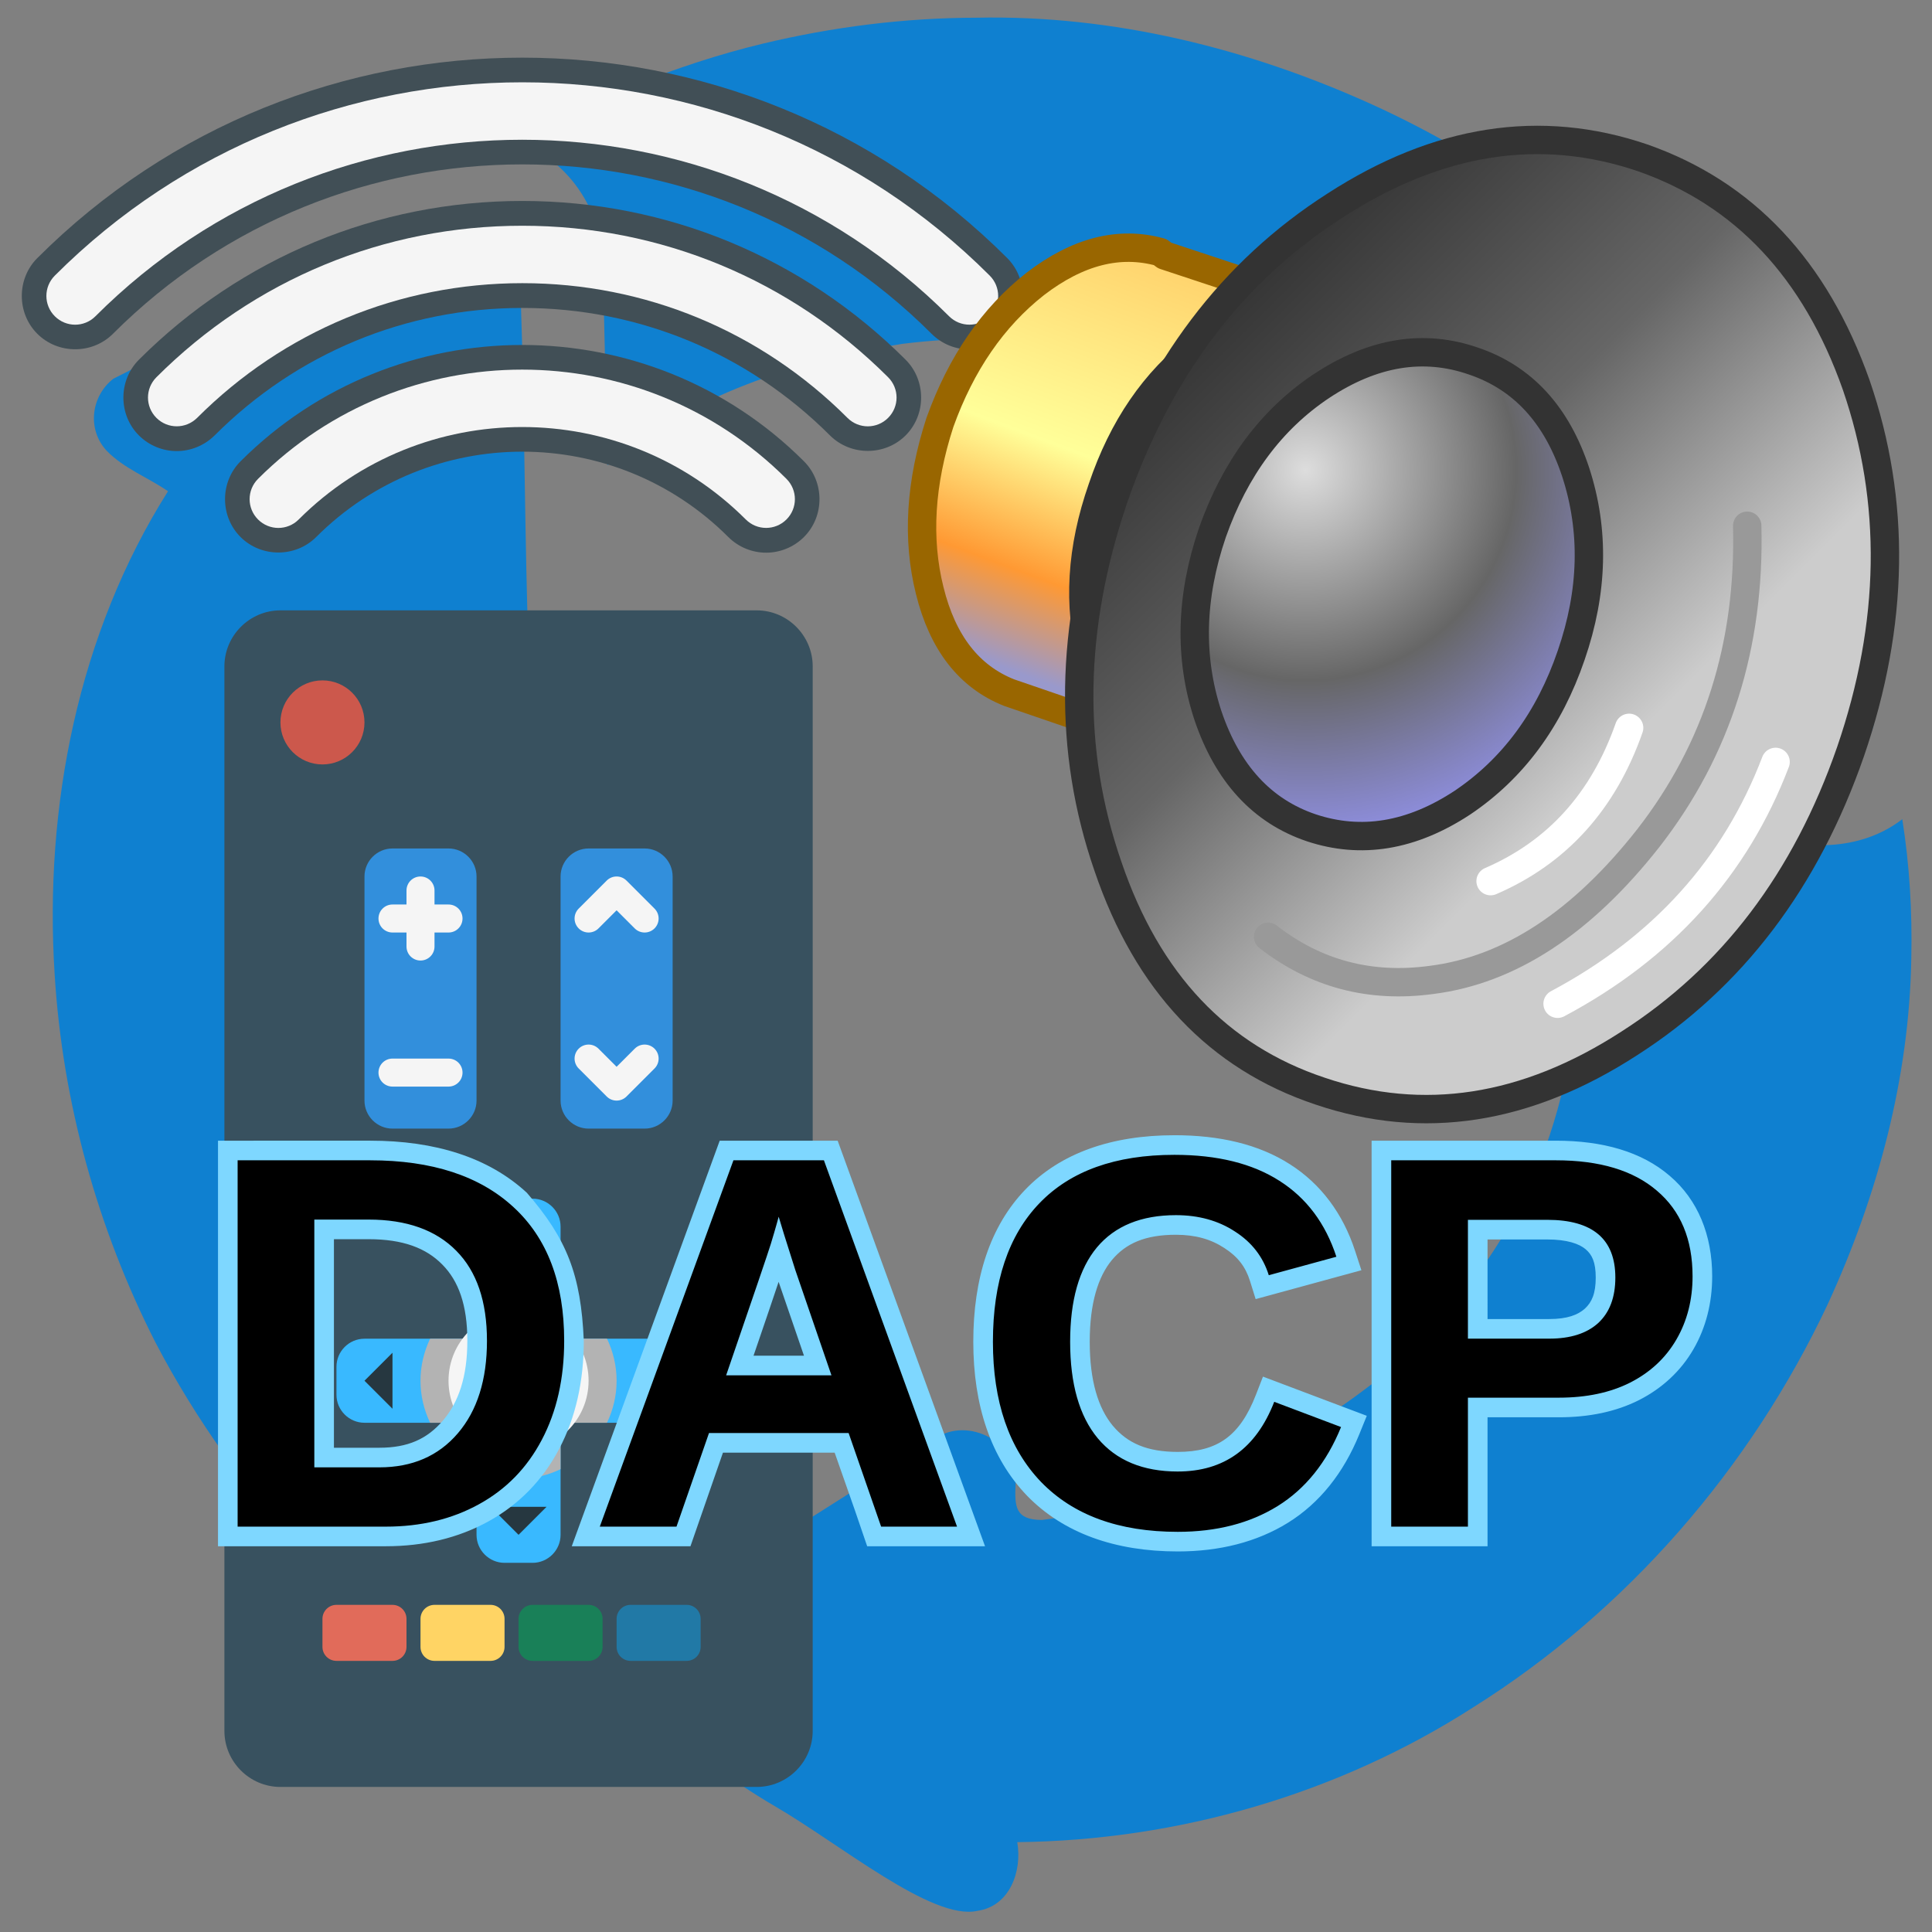 <?xml version="1.0" encoding="UTF-8" standalone="no"?>
<!-- Created with Inkscape (http://www.inkscape.org/) -->

<svg
   width="256mm"
   height="256mm"
   viewBox="0 0 256 256"
   version="1.1"
   id="svg1"
   inkscape:version="1.3.2 (091e20ef0f, 2023-11-25)"
   sodipodi:docname="inode-vnd.kde.service.dacp.svg"
   xml:space="preserve"
   xmlns:inkscape="http://www.inkscape.org/namespaces/inkscape"
   xmlns:sodipodi="http://sodipodi.sourceforge.net/DTD/sodipodi-0.dtd"
   xmlns="http://www.w3.org/2000/svg"
   xmlns:svg="http://www.w3.org/2000/svg"
   xmlns:rdf="http://www.w3.org/1999/02/22-rdf-syntax-ns#"
   xmlns:cc="http://creativecommons.org/ns#"
   xmlns:dc="http://purl.org/dc/elements/1.1/"><rect x="0" y="0" width="256" height="256" fill="#808080" stroke="none"/><defs
     id="defs1"><linearGradient
       gradientTransform="matrix(0.004,-0.012,-0.008,-0.003,35.731,29.05)"
       gradientUnits="userSpaceOnUse"
       id="gradient4"
       spreadMethod="pad"
       x1="-819.2"
       x2="819.2"><stop
         offset="0.0"
         stop-color="#9999cc"
         id="stop127" /><stop
         offset="0.204"
         stop-color="#ff9933"
         id="stop129" /><stop
         offset="0.482"
         stop-color="#ffff99"
         id="stop131" /><stop
         offset="1.0"
         stop-color="#ffcc66"
         id="stop133" /></linearGradient><linearGradient
       gradientTransform="matrix(0.016,0.016,0.018,-0.018,51.131,36.15)"
       gradientUnits="userSpaceOnUse"
       id="gradient5"
       spreadMethod="pad"
       x1="-819.2"
       x2="819.2"><stop
         offset="0.0"
         stop-color="#333333"
         id="stop136" /><stop
         offset="0.369"
         stop-color="#666666"
         id="stop138" /><stop
         offset="0.722"
         stop-color="#cccccc"
         id="stop140" /><stop
         offset="1.0"
         stop-color="#cccccc"
         id="stop142" /></linearGradient><radialGradient
       cx="0"
       cy="0"
       gradientTransform="matrix(0.022,0,0,0.022,43.381,29.3)"
       gradientUnits="userSpaceOnUse"
       id="gradient6"
       r="819.2"
       spreadMethod="pad"><stop
         offset="0.0"
         stop-color="#dddddd"
         id="stop145" /><stop
         offset="0.514"
         stop-color="#666666"
         id="stop147" /><stop
         offset="1.0"
         stop-color="#9999ff"
         id="stop149" /></radialGradient></defs><sodipodi:namedview
     id="base"
     pagecolor="#ffffff"
     bordercolor="#000000"
     borderopacity="0.3"
     inkscape:pageopacity="0.0"
     inkscape:pageshadow="2"
     inkscape:zoom="0.98994949"
     inkscape:cx="505.07627"
     inkscape:cy="476.792"
     inkscape:document-units="mm"
     inkscape:showpageshadow="2"
     inkscape:pagecheckerboard="0"
     inkscape:deskcolor="#d1d1d1"
     inkscape:current-layer="svg1" /><g
     id="g2"
     transform="matrix(3.105,0,0,3.105,-211.144,2.28)"
     style="fill:#0f80d0;fill-opacity:1"><path
       id="path4154"
       d="m 109.676,0.021 c -3.08,0.005 -6.143,0.392 -9.136,1.111 -3.709,0.895 -7.258,2.392 -10.627,4.171 2.444,0.674 4.001,3.285 3.826,5.765 0.062,2.683 0.124,5.366 0.186,8.049 3.529,-2.977 8.073,-4.466 12.575,-5.176 4.82,-0.603 9.835,0.009 14.239,2.113 3.716,1.695 6.845,4.425 9.557,7.435 -1.056,0.628 -1.905,1.906 -1.29,3.121 0.583,1.416 2.359,1.292 3.589,1.781 4.375,1.183 8.722,2.497 13.114,3.598 1.554,0.102 2.695,-1.595 2.178,-3.021 -0.855,-4.948 -1.603,-9.922 -2.524,-14.854 -0.555,-1.489 -2.684,-1.84 -3.699,-0.637 -0.634,0.683 -1.255,1.189 -1.751,0.094 C 136.254,9.369 131.626,6.032 126.559,3.726 121.269,1.329 115.506,-0.102 109.676,0.021 Z"
       style="fill:#0f80d0;fill-opacity:1" /><path
       id="path4162"
       d="m 134.827,32.582 c 1.044,6.144 0.907,12.782 -2.093,18.392 -1.631,2.998 -3.862,5.662 -6.623,7.683 -3.965,2.966 -8.746,4.844 -13.649,5.473 -1.148,-0.008 -1.163,-0.576 -1.121,-1.536 0.16,-1.747 -2.011,-2.915 -3.432,-1.938 -4.382,2.825 -8.839,5.574 -13.175,8.446 -1.174,1.043 -0.674,3.014 0.732,3.61 1.887,1.058 3.67,2.51 5.591,3.626 2.807,1.631 6.724,4.902 8.652,4.473 1.391,-0.198 1.917,-1.697 1.704,-2.932 6.86,-0.076 13.691,-2.046 19.468,-5.76 6.552,-4.114 11.83,-10.206 15.119,-17.198 2.133,-4.636 3.483,-9.654 3.566,-14.774 0.043,-1.979 -0.075,-3.968 -0.385,-5.923 -1.806,1.394 -4.274,1.347 -6.33,0.572 -2.675,-0.738 -5.35,-1.475 -8.024,-2.213 z"
       sodipodi:nodetypes="ccccccccacccccccc"
       style="fill:#0f80d0;fill-opacity:1" /><path
       id="path4156"
       d="m 87.811,8.32 c -1.71,0.48 -3.245,1.51 -4.887,2.205 -3.355,1.646 -6.764,3.203 -10.086,4.903 -0.965,0.753 -1.125,2.177 -0.28,3.078 0.731,0.754 1.756,1.132 2.613,1.723 -3.846,6.09 -5.291,13.475 -4.838,20.609 0.334,5.462 1.827,10.855 4.309,15.729 3.465,6.617 8.77,12.286 15.269,15.991 0.812,0.263 1.566,0.581 1.111,-0.537 -0.195,-1.851 -0.377,-4.106 1.255,-5.396 2.205,-1.724 4.7,-3.058 7.034,-4.605 C 94.507,60.105 90.683,56.289 87.991,51.943 85.801,48.43 84.51,44.368 84.282,40.229 83.999,35.778 85.092,31.346 86.975,27.332 88.35,28.455 90.72,27.257 90.508,25.459 90.37,20.282 90.371,15.095 90.145,9.924 89.75,8.963 88.906,8.258 87.811,8.32 Z"
       style="fill:#0f80d0;fill-opacity:1" /></g><g
     id="g22"
     transform="matrix(0.464,0,0,0.464,-50.073,32.619)"><g
       id="g29"><path
         style="fill:#38515f;fill-opacity:1"
         d="m 340,424 c 0,8.8 -7.2,16 -16,16 H 188 c -8.8,0 -16,-7.2 -16,-16 V 120 c 0,-8.8 7.2,-16 16,-16 h 136 c 8.8,0 16,7.2 16,16 z"
         id="path1-1" /><circle
         style="fill:#cc584c"
         cx="200"
         cy="136"
         r="12"
         id="circle2" /><path
         style="fill:#39b9ff;fill-opacity:1"
         d="m 300,312 h -32 v -32 c 0,-4.4 -3.6,-8 -8,-8 h -8 c -4.4,0 -8,3.6 -8,8 v 32 h -32 c -4.4,0 -8,3.6 -8,8 v 8 c 0,4.4 3.6,8 8,8 h 32 v 32 c 0,4.4 3.6,8 8,8 h 8 c 4.4,0 8,-3.6 8,-8 v -32 h 32 c 4.4,0 8,-3.6 8,-8 v -8 c 0,-4.4 -3.6,-8 -8,-8 z"
         id="path2" /><path
         style="fill:#b3b3b3"
         d="m 268,298.744 c -3.644,-1.74 -7.704,-2.744 -12,-2.744 -4.296,0 -8.356,1.004 -12,2.744 V 312 h -13.256 c -1.74,3.644 -2.744,7.704 -2.744,12 0,4.296 1.004,8.356 2.744,12 H 244 v 13.256 c 3.644,1.74 7.704,2.744 12,2.744 4.296,0 8.356,-1.004 12,-2.744 V 336 h 13.256 c 1.74,-3.644 2.744,-7.704 2.744,-12 0,-4.296 -1.004,-8.356 -2.744,-12 H 268 Z"
         id="path3" /><circle
         style="fill:#f5f5f5"
         cx="256"
         cy="324"
         r="20"
         id="circle3" /><g
         id="g6-2">
	<polygon
   style="fill:#263740"
   points="248,288 256,280 264,288 "
   id="polygon3" />
	<polygon
   style="fill:#263740"
   points="248,360 256,368 264,360 "
   id="polygon4" />
	<polygon
   style="fill:#263740"
   points="220,332 212,324 220,316 "
   id="polygon5" />
	<polygon
   style="fill:#263740"
   points="292,332 300,324 292,316 "
   id="polygon6" />
</g><g
         id="g9"
         transform="translate(1.4803101e-6)">
	<path
   style="fill:#b3b3b3"
   d="m 245.344,324.072 c 0,-1.132 0.168,-2.084 0.508,-2.864 0.252,-0.568 0.6,-1.076 1.04,-1.528 0.44,-0.452 0.916,-0.784 1.44,-1.004 0.696,-0.292 1.496,-0.44 2.404,-0.44 1.644,0 2.956,0.508 3.944,1.532 0.984,1.02 1.48,2.432 1.48,4.252 0,1.8 -0.492,3.208 -1.468,4.228 -0.98,1.02 -2.288,1.528 -3.92,1.528 -1.66,0 -2.976,-0.504 -3.956,-1.516 -0.984,-1.02 -1.472,-2.416 -1.472,-4.188 z m 2.316,-0.08 c 0,1.256 0.292,2.22 0.876,2.872 0.584,0.652 1.324,0.976 2.228,0.976 0.9,0 1.628,-0.32 2.212,-0.968 0.576,-0.644 0.864,-1.612 0.864,-2.912 0,-1.276 -0.28,-2.236 -0.844,-2.86 -0.56,-0.628 -1.3,-0.94 -2.232,-0.94 -0.932,0 -1.676,0.316 -2.248,0.952 -0.572,0.636 -0.856,1.6 -0.856,2.88 z"
   id="path6-7" />
	<path
   style="fill:#b3b3b3"
   d="m 257.944,329.576 v -11.144 h 2.252 v 4.944 l 4.548,-4.944 h 3.032 l -4.204,4.344 4.424,6.8 h -2.916 l -3.068,-5.232 -1.824,1.864 v 3.368 z"
   id="path7-0" />
	<path
   style="fill:#328fdc;fill-opacity:1"
   d="m 244,244 c 0,4.4 -3.6,8 -8,8 h -16 c -4.4,0 -8,-3.6 -8,-8 v -64 c 0,-4.4 3.6,-8 8,-8 h 16 c 4.4,0 8,3.6 8,8 z"
   id="path8" />
	<path
   style="fill:#328fdc;fill-opacity:1"
   d="m 300,244 c 0,4.4 -3.6,8 -8,8 h -16 c -4.4,0 -8,-3.6 -8,-8 v -64 c 0,-4.4 3.6,-8 8,-8 h 16 c 4.4,0 8,3.6 8,8 z"
   id="path9-9" />
</g><g
         id="g14">
	<path
   style="fill:#f5f5f5"
   d="m 236,196 h -16 c -2.212,0 -4,-1.788 -4,-4 0,-2.212 1.788,-4 4,-4 h 16 c 2.212,0 4,1.788 4,4 0,2.212 -1.788,4 -4,4 z"
   id="path10-3" />
	<path
   style="fill:#f5f5f5"
   d="m 292,196 c -1.024,0 -2.048,-0.392 -2.828,-1.172 l -5.172,-5.172 -5.172,5.172 c -1.564,1.564 -4.092,1.564 -5.656,0 -1.564,-1.564 -1.564,-4.092 0,-5.656 l 8,-8 c 1.564,-1.564 4.092,-1.564 5.656,0 l 8,8 c 1.564,1.564 1.564,4.092 0,5.656 -0.78,0.78 -1.804,1.172 -2.828,1.172 z"
   id="path11-6" />
	<path
   style="fill:#f5f5f5"
   d="m 284,244 c -1.024,0 -2.048,-0.392 -2.828,-1.172 l -8,-8 c -1.564,-1.564 -1.564,-4.092 0,-5.656 1.564,-1.564 4.092,-1.564 5.656,0 l 5.172,5.172 5.172,-5.172 c 1.564,-1.564 4.092,-1.564 5.656,0 1.564,1.564 1.564,4.092 0,5.656 l -8,8 C 286.048,243.608 285.024,244 284,244 Z"
   id="path12-0" />
	<path
   style="fill:#f5f5f5"
   d="m 236,240 h -16 c -2.212,0 -4,-1.788 -4,-4 0,-2.212 1.788,-4 4,-4 h 16 c 2.212,0 4,1.788 4,4 0,2.212 -1.788,4 -4,4 z"
   id="path13" />
	<path
   style="fill:#f5f5f5"
   d="m 228,204 c -2.212,0 -4,-1.788 -4,-4 v -16 c 0,-2.212 1.788,-4 4,-4 2.212,0 4,1.788 4,4 v 16 c 0,2.212 -1.788,4 -4,4 z"
   id="path14-6" />
</g><path
         style="fill:#e16b5a"
         d="m 224,400 c 0,2.212 -1.788,4 -4,4 h -16 c -2.212,0 -4,-1.788 -4,-4 v -8 c 0,-2.212 1.788,-4 4,-4 h 16 c 2.212,0 4,1.788 4,4 z"
         id="path15-2" /><path
         style="fill:#ffd464"
         d="m 252,400 c 0,2.212 -1.788,4 -4,4 h -16 c -2.212,0 -4,-1.788 -4,-4 v -8 c 0,-2.212 1.788,-4 4,-4 h 16 c 2.212,0 4,1.788 4,4 z"
         id="path16-6" /><path
         style="fill:#198058"
         d="m 280,400 c 0,2.212 -1.788,4 -4,4 h -16 c -2.212,0 -4,-1.788 -4,-4 v -8 c 0,-2.212 1.788,-4 4,-4 h 16 c 2.212,0 4,1.788 4,4 z"
         id="path17" /><path
         style="fill:#2179a6"
         d="m 308,400 c 0,2.212 -1.788,4 -4,4 h -16 c -2.212,0 -4,-1.788 -4,-4 v -8 c 0,-2.212 1.788,-4 4,-4 h 16 c 2.212,0 4,1.788 4,4 z"
         id="path18-1" /></g><g
       id="g21"
       style="stroke:#323232;stroke-width:6.896"
       transform="matrix(2.052,0,0,2.052,-270.243,-114.541)">
	
	
	<g
   id="g28"
   style="fill:#414f56;fill-opacity:1"><path
     style="color:#000000;fill:#414f56;stroke:none;-inkscape-stroke:none;fill-opacity:1"
     d="m 256.969,69.568 c -14.204,-0.001 -28.408,5.396 -39.207,16.193 l -0.002,0.002 -0.002,0.002 c -2.871,2.878 -2.872,7.654 0.004,10.529 2.876,2.876 7.659,2.877 10.533,-0.002 l 0.002,-0.002 c 15.834,-15.835 41.517,-15.825 57.346,0.004 1.438,1.438 3.362,2.182 5.266,2.182 1.903,10e-7 3.821,-0.744 5.26,-2.176 l 0.002,-0.002 0.002,-0.002 c 2.881,-2.874 2.878,-7.659 0.002,-10.535 -10.797,-10.793 -25.001,-16.192 -39.205,-16.193 z m 0,6.861 c 12.427,9.97e-4 24.855,4.738 34.33,14.209 0.26,0.26 0.257,0.521 0.002,0.775 -0.128,0.126 -0.257,0.166 -0.393,0.166 -0.144,0 -0.269,-0.041 -0.391,-0.162 -18.474,-18.474 -48.621,-18.483 -67.1,0 l -0.002,0.002 -0.002,0.002 c -0.254,0.255 -0.516,0.256 -0.775,-0.004 -0.252,-0.252 -0.254,-0.524 0.002,-0.781 9.476,-9.473 21.902,-14.208 34.328,-14.207 z"
     id="path23" /><path
     style="color:#000000;fill:#414f56;stroke:none;-inkscape-stroke:none;fill-opacity:1"
     d="m 256.973,49.527 c -20.131,0 -39.124,7.869 -53.354,22.094 l -0.002,0.002 -0.002,0.002 c -2.871,2.878 -2.874,7.654 0.002,10.529 1.438,1.438 3.364,2.182 5.268,2.182 1.904,0 3.819,-0.751 5.254,-2.164 l 0.01,-0.008 0.01,-0.01 c 11.451,-11.454 26.618,-17.738 42.818,-17.738 16.2,0 31.361,6.287 42.812,17.738 2.875,2.875 7.659,2.877 10.533,0 2.877,-2.874 2.875,-7.658 0,-10.533 -14.232,-14.224 -33.218,-22.094 -53.35,-22.094 z m 0,6.896 c 18.34,0 35.505,7.115 48.473,20.074 0.26,0.26 0.259,0.523 0.004,0.777 l -0.004,0.002 -0.002,0.004 c -0.254,0.255 -0.518,0.256 -0.777,-0.004 -12.717,-12.717 -29.697,-19.758 -47.689,-19.758 -17.983,0 -34.961,7.031 -47.676,19.74 -0.149,0.147 -0.272,0.18 -0.416,0.18 -0.144,0 -0.269,-0.041 -0.391,-0.162 -0.252,-0.252 -0.254,-0.525 0.004,-0.783 12.962,-12.957 30.136,-20.07 48.475,-20.07 z"
     id="path25" /><path
     style="color:#000000;fill:#414f56;stroke:none;-inkscape-stroke:none;fill-opacity:1"
     d="m 256.975,29.584 c -24.449,-1.9e-5 -48.899,9.299 -67.496,27.895 h -0.002 l -0.002,0.002 c -2.871,2.878 -2.872,7.654 0.004,10.529 2.875,2.875 7.657,2.878 10.531,0 31.425,-31.429 82.49,-31.429 113.92,0 1.438,1.438 3.362,2.182 5.266,2.182 1.902,0 3.826,-0.742 5.264,-2.178 l 0.002,-0.002 c 2.879,-2.874 2.877,-7.658 0.002,-10.533 C 305.871,38.883 281.423,29.584 256.975,29.584 Z m 0,6.861 c 22.672,-1.8e-5 45.343,8.636 62.611,25.908 0.26,0.26 0.259,0.523 0.004,0.777 l -0.002,0.002 -0.002,0.002 c -0.121,0.121 -0.247,0.162 -0.391,0.162 -0.144,0 -0.267,-0.041 -0.389,-0.162 -34.074,-34.074 -89.603,-34.075 -123.674,0 l -0.002,0.002 c -0.254,0.255 -0.518,0.258 -0.777,-0.002 -0.252,-0.252 -0.254,-0.525 0.004,-0.783 17.274,-17.271 39.946,-25.906 62.617,-25.906 z"
     id="path27" /></g><g
   id="g27"
   style="stroke:#323232;stroke-width:6.896"><path
     style="color:#000000;fill:#f5f5f5;stroke:none;-inkscape-stroke:none"
     d="m 290.908,95.028 c -1.024,0 -2.048,-0.392 -2.828,-1.172 -17.152,-17.152 -45.068,-17.16 -62.224,0 -1.564,1.568 -4.088,1.568 -5.656,0 -1.564,-1.564 -1.564,-4.088 0,-5.656 20.276,-20.272 53.264,-20.264 73.536,0 1.568,1.568 1.568,4.092 0,5.656 -0.784,0.78 -1.808,1.172 -2.828,1.172 z"
     id="path22" /><path
     style="color:#000000;fill:#f5f5f5;stroke:none;-inkscape-stroke:none"
     d="m 208.884,80.888 c -1.024,0 -2.048,-0.392 -2.828,-1.172 -1.564,-1.564 -1.564,-4.088 0,-5.656 13.596,-13.592 31.68,-21.084 50.916,-21.084 19.236,0 37.312,7.492 50.912,21.084 1.568,1.568 1.568,4.092 0,5.656 -1.564,1.568 -4.088,1.568 -5.656,0 -12.084,-12.084 -28.156,-18.748 -45.252,-18.748 -17.096,0 -33.172,6.66 -45.256,18.748 -0.792,0.78 -1.812,1.172 -2.836,1.172 z"
     id="path24" /><path
     style="color:#000000;fill:#f5f5f5;stroke:none;-inkscape-stroke:none"
     d="m 319.196,66.744 c -1.024,0 -2.048,-0.392 -2.828,-1.172 -32.752,-32.752 -86.048,-32.752 -118.796,0 -1.564,1.568 -4.088,1.568 -5.656,0 -1.564,-1.564 -1.564,-4.088 0,-5.656 35.872,-35.868 94.248,-35.868 130.108,0 1.568,1.568 1.568,4.092 0,5.656 -0.78,0.78 -1.804,1.172 -2.828,1.172 z"
     id="path26" /></g>
</g></g><g
     id="g30"><g
       id="text1"><path
         id="path32"
         style="color:#000000;-inkscape-font-specification:'Liberation Sans Bold';fill:#7ed7ff;stroke-miterlimit:2.1;-inkscape-stroke:none;fill-opacity:1"
         d="m 155.613,150.424 c -8.283,0 -15.073,2.339 -19.754,7.203 -4.671,4.854 -6.893,11.749 -6.893,20.166 0,8.41 2.31,15.374 7.096,20.367 l 0.006,0.004 0.004,0.006 c 4.823,4.978 11.69,7.404 19.988,7.404 5.528,0 10.461,-1.239 14.598,-3.799 l 0.002,-0.002 h 0.002 c 4.201,-2.609 7.37,-6.609 9.441,-11.701 l 1.004,-2.471 -13.756,-5.192 -0.932,2.4 c -2.117,5.456 -5.097,7.575 -10.36,7.575 -4.062,0 -6.669,-1.153 -8.613,-3.475 -10e-4,-0.001 -0.003,-0.002 -0.004,-0.004 -1.915,-2.318 -3.047,-5.917 -3.047,-11.113 0,-5.109 1.105,-8.619 2.941,-10.836 l 0.004,-0.004 c 1.861,-2.217 4.425,-3.34 8.479,-3.34 2.592,0 4.643,0.595 6.394,1.744 l 0.012,0.01 0.014,0.008 c 1.774,1.134 2.81,2.49 3.396,4.371 l 0.746,2.394 14.012,-3.826 -0.847,-2.594 c -1.601,-4.906 -4.524,-8.843 -8.613,-11.442 l -0.006,-0.004 c -4.109,-2.632 -9.273,-3.851 -15.315,-3.851 z m -126.727,0.722 v 53.74 h 22.236 c 5.008,0 9.59,-1.083 13.588,-3.287 4.031,-2.21 7.212,-5.476 9.381,-9.607 2.198,-4.167 3.264,-8.99 3.264,-14.338 -0.366,-8.735 -2.249,-13.51 -7.559,-19.623 l 0.004,0.006 c -5.058,-4.669 -12.13,-6.891 -20.744,-6.891 z m 66.479,0 -8.207,22.496 -3.207,8.795 -8.189,22.449 h 15.727 l 4.306,-12.402 h 2.008 8.642 4.153 l 2.688,7.662 1.619,4.74 h 1.848 13.769 l -19.527,-53.74 z m 86.381,0 v 53.74 h 15.361 v -17.088 h 9.459 c 3.968,0 7.538,-0.728 10.61,-2.277 l 0.004,-0.002 0.004,-0.002 c 3.063,-1.558 5.531,-3.846 7.203,-6.732 1.663,-2.871 2.487,-6.155 2.487,-9.674 0,-5.442 -1.89,-10.134 -5.625,-13.305 l -0.002,-0.002 c -3.727,-3.206 -8.884,-4.658 -15.094,-4.658 z m -26.133,4.475 c 5.347,0 9.459,1.074 12.516,3.033 l 0.004,0.004 0.006,0.004 c 2.322,1.473 3.93,3.62 5.213,6.188 l -3.937,1.074 c -1.063,-1.939 -2.438,-3.687 -4.367,-4.922 -2.654,-1.736 -5.809,-2.586 -9.227,-2.586 -5.131,0 -9.549,1.725 -12.465,5.201 l -0.004,0.004 -0.004,0.004 c -2.89,3.479 -4.149,8.306 -4.149,14.168 0,5.959 1.298,10.875 4.248,14.437 l 0.004,0.006 0.004,0.004 c 2.971,3.554 7.437,5.342 12.605,5.342 6.133,0 11.02,-3.235 13.957,-8.609 l 3.929,1.482 c -1.604,2.94 -3.517,5.342 -6.029,6.902 -3.213,1.987 -7.098,3.019 -11.858,3.019 -7.313,0 -12.523,-1.979 -16.244,-5.814 l -0.004,-0.004 c -3.71,-3.872 -5.647,-9.285 -5.647,-16.766 0,-7.523 1.888,-12.87 5.439,-16.56 3.541,-3.679 8.673,-5.612 16.008,-5.612 z m -121.527,0.723 h 14.971 c 7.738,0 13.32,1.912 17.219,5.511 l 0.004,0.004 0.002,0.002 c 3.884,3.565 5.877,8.603 5.877,15.793 0,4.665 -0.912,8.593 -2.664,11.914 v 0.002 l -0.002,0.002 c -1.734,3.305 -4.109,5.733 -7.285,7.473 l -0.002,0.002 -0.004,0.002 c -3.168,1.746 -6.808,2.639 -11.078,2.639 H 34.086 Z m 64.916,0 h 8.35 l 15.75,43.344 h -4.5 l -4.307,-12.402 H 99.556 c -0.796,-0.805 0.331,-1.633 -0.498,-2.449 h 14.754 l -5.961,-17.365 -1.467,-4.643 -0.721,-2.364 -4.992,0.072 -0.207,0.758 0.002,-0.012 c -0.222,0.801 -0.492,1.723 -0.809,2.764 -0.214,0.703 -2.32,6.908 -5.453,16.041 l -2.402,8.045 -4.012,11.555 h -4.6 l 5.135,-14.076 2.98,-8.174 z m 87.941,0 h 19.209 c 5.41,0 9.188,1.235 11.707,3.402 l 0.008,0.008 0.008,0.006 c 2.548,2.157 3.799,5.017 3.799,9.351 0,2.729 -0.601,5.024 -1.785,7.068 -1.175,2.028 -2.795,3.553 -5.06,4.705 -2.21,1.113 -4.93,1.715 -8.262,1.715 h -14.659 v 17.088 h -4.965 z m -138.093,2.657 v 5.1e-4 l -9.799,5.2e-4 v 38.029 h 11.211 c 4.961,0 9.335,-1.864 12.379,-5.424 3.05,-3.567 4.482,-8.354 4.482,-13.953 0,-5.659 -1.524,-10.423 -4.811,-13.742 l -0.004,-0.004 c -3.274,-3.326 -7.957,-4.907 -13.459,-4.907 z m 156.166,0.034 -13.108,5.1e-4 v 20.943 h 13.383 c 3.228,0 6.119,-0.83 8.225,-2.745 l 0.008,-0.006 0.008,-0.008 c 2.108,-1.949 3.109,-4.818 3.109,-7.938 0,-3.061 -1.02,-5.891 -3.176,-7.718 -2.156,-1.827 -5.073,-2.53 -8.449,-2.53 z m -160.768,5.165 h 4.602 c 4.555,0 7.609,1.174 9.756,3.357 l 0.004,0.004 0.004,0.004 c 2.128,2.146 3.312,5.326 3.312,10.089 0,4.736 -1.14,8.127 -3.234,10.577 -2.101,2.457 -4.664,3.603 -8.43,3.603 h -6.014 z m 152.859,0.035 h 7.908 c 2.642,0 4.238,0.573 5.09,1.295 0.852,0.722 1.338,1.716 1.338,3.754 0,2.111 -0.515,3.259 -1.433,4.111 -0.926,0.838 -2.35,1.385 -4.719,1.385 h -8.183 z m -93.935,5.617 3.359,9.785 h -6.684 c 1.655,-4.827 2.677,-7.843 3.324,-9.785 z"
         sodipodi:nodetypes="csscccscccccccsccsccscccccccssccccsccccccccccccccccccccccccccssccssccsccccscccscccscccscccsccsscccscccsccccccsccccccccccccccccsccccccccscccsscsccccccccsssccccccscccssccsccsssscccssscscccccc" /><path
         style="color:#000000;-inkscape-font-specification:'Liberation Sans Bold';fill:#000000;stroke-miterlimit:2.1;-inkscape-stroke:none"
         d="m 74.757,177.654 q 0,7.51 -2.963,13.126 -2.928,5.581 -8.337,8.544 -5.374,2.963 -12.333,2.963 H 31.486 v -48.541 h 17.57 q 12.265,0 18.982,6.201 6.718,6.167 6.718,17.708 z m -10.232,0 q 0,-7.82 -4.065,-11.92 -4.065,-4.134 -11.61,-4.134 h -7.2 v 32.832 h 8.613 q 6.546,0 10.404,-4.513 3.859,-4.513 3.859,-12.265 z m 52.228,24.632 -4.306,-12.402 H 93.946 l -4.306,12.402 H 79.476 l 17.708,-48.541 h 11.989 l 17.639,48.541 z m -13.574,-41.066 -0.207,0.758 q -0.345,1.24 -0.827,2.825 -0.482,1.585 -5.926,17.432 h 13.953 l -4.789,-13.953 -1.481,-4.685 z m 52.882,33.762 q 9.198,0 12.781,-9.233 l 8.854,3.342 q -2.859,7.028 -8.406,10.473 -5.512,3.411 -13.229,3.411 -11.713,0 -18.121,-6.615 -6.373,-6.649 -6.373,-18.569 0,-11.954 6.167,-18.362 6.167,-6.408 17.88,-6.408 8.544,0 13.918,3.445 5.374,3.411 7.545,10.06 l -8.957,2.446 q -1.137,-3.652 -4.479,-5.788 -3.307,-2.17 -7.82,-2.17 -6.89,0 -10.473,4.272 -3.548,4.272 -3.548,12.506 0,8.372 3.652,12.781 3.686,4.41 10.611,4.41 z m 68.213,-25.873 q 0,4.685 -2.136,8.372 -2.136,3.686 -6.132,5.719 -3.962,1.998 -9.44,1.998 h -12.058 v 17.088 h -10.163 v -48.541 h 21.807 q 8.716,0 13.401,4.031 4.72,3.996 4.72,11.334 z m -10.232,0.172 q 0,-7.648 -9.026,-7.648 h -10.508 v 15.744 h 10.783 q 4.203,0 6.477,-2.067 2.274,-2.102 2.274,-6.029 z"
         id="path31" /></g></g><g
     id="g3"
     transform="matrix(3.009,0,0,3.009,42.455,-25.872)"><path
       inkscape:connector-curvature="0"
       style="fill:url(#gradient4);fill-rule:evenodd;stroke:none"
       id="path64"
       d="m 27.281,27.2 q -1.3,4 -0.45,7.4 0.85,3.45 3.5,4.5 l 6.85,2.35 6.65,-19.4 -6.65,-2.2 -0.2,-0.15 q -2.7,-0.75 -5.5,1.4 -2.8,2.2 -4.2,6.1" /><path
       style="fill:none;stroke:#996600;stroke-width:1.25;stroke-linecap:round;stroke-linejoin:round"
       inkscape:connector-curvature="0"
       id="path66"
       d="m 27.281,27.2 q 1.4,-3.9 4.2,-6.1 2.8,-2.15 5.5,-1.4 l 0.2,0.15 6.65,2.2 -6.65,19.4 -6.85,-2.35 q -2.65,-1.05 -3.5,-4.5 -0.85,-3.4 0.45,-7.4 z" /><path
       style="fill:#666666;fill-rule:evenodd;stroke:none"
       inkscape:connector-curvature="0"
       id="path68"
       d="m 38.681,23.9 q -2.9,2.2 -4.25,6.2 -1.4,4 -0.45,7.5 0.95,3.55 3.65,4.45 2.7,0.9 5.6,-1.25 2.9,-2.2 4.25,-6.2 1.4,-4.05 0.45,-7.5 -0.95,-3.55 -3.65,-4.45 -2.65,-0.9 -5.6,1.25" /><path
       style="fill:none;stroke:#333333;stroke-width:1.25;stroke-linecap:round;stroke-linejoin:round"
       inkscape:connector-curvature="0"
       id="path70"
       d="m 38.681,23.9 q 2.95,-2.15 5.6,-1.25 2.7,0.9 3.65,4.45 0.95,3.45 -0.45,7.5 -1.35,4 -4.25,6.2 -2.9,2.15 -5.6,1.25 -2.7,-0.9 -3.65,-4.45 -0.95,-3.5 0.45,-7.5 1.35,-4 4.25,-6.2 z" /><path
       inkscape:connector-curvature="0"
       style="fill:url(#gradient5);fill-rule:evenodd;stroke:none"
       id="path72"
       d="m 34.931,30.55 q -2.9,8.55 -0.25,16.2 2.6,7.65 9.35,9.9 6.8,2.3 13.6,-2.1 6.8,-4.35 9.75,-12.85 2.9,-8.45 0.25,-16.15 -2.7,-7.65 -9.4,-10 -6.75,-2.3 -13.55,2.1 -6.8,4.35 -9.75,12.9" /><path
       style="fill:none;stroke:#333333;stroke-width:1.25;stroke-linecap:round;stroke-linejoin:round"
       inkscape:connector-curvature="0"
       id="path74"
       d="m 34.931,30.55 q 2.95,-8.55 9.75,-12.9 6.8,-4.4 13.55,-2.1 6.7,2.35 9.4,10 2.65,7.7 -0.25,16.15 -2.95,8.5 -9.75,12.85 -6.8,4.4 -13.6,2.1 -6.75,-2.25 -9.35,-9.9 -2.65,-7.65 0.25,-16.2 z" /><path
       inkscape:connector-curvature="0"
       style="fill:url(#gradient6);fill-rule:evenodd;stroke:none"
       id="path76"
       d="m 39.281,32.05 q -1.45,4.25 -0.2,8.05 1.3,3.85 4.55,4.95 3.3,1.1 6.65,-1.1 3.35,-2.25 4.8,-6.5 1.45,-4.2 0.2,-8.05 -1.25,-3.8 -4.5,-4.9 -3.3,-1.15 -6.7,1.1 -3.3,2.2 -4.8,6.45" /><path
       style="fill:none;stroke:#333333;stroke-width:1.25;stroke-linecap:round;stroke-linejoin:round"
       inkscape:connector-curvature="0"
       id="path78"
       d="m 39.281,32.05 q 1.5,-4.25 4.8,-6.45 3.4,-2.25 6.7,-1.1 3.25,1.1 4.5,4.9 1.25,3.85 -0.2,8.05 -1.45,4.25 -4.8,6.5 -3.35,2.2 -6.65,1.1 -3.25,-1.1 -4.55,-4.95 -1.25,-3.8 0.2,-8.05 z" /><path
       style="fill:none;stroke:#999999;stroke-width:1.25;stroke-linecap:round;stroke-linejoin:round"
       inkscape:connector-curvature="0"
       id="path80"
       d="m 41.731,49.85 q 3.15,2.45 7.2,1.9 5.15,-0.65 9.55,-6.25 4.55,-5.85 4.35,-13.75" /><path
       style="fill:none;stroke:#ffffff;stroke-width:1.25;stroke-linecap:round;stroke-linejoin:round"
       inkscape:connector-curvature="0"
       id="path82"
       d="m 51.531,47.4 q 4.4,-1.9 6.1,-6.75" /><path
       style="fill:none;stroke:#ffffff;stroke-width:1.25;stroke-linecap:round;stroke-linejoin:round"
       inkscape:connector-curvature="0"
       id="path84"
       d="m 54.481,52.8 q 6.95,-3.7 9.6,-10.65" /></g></svg>
